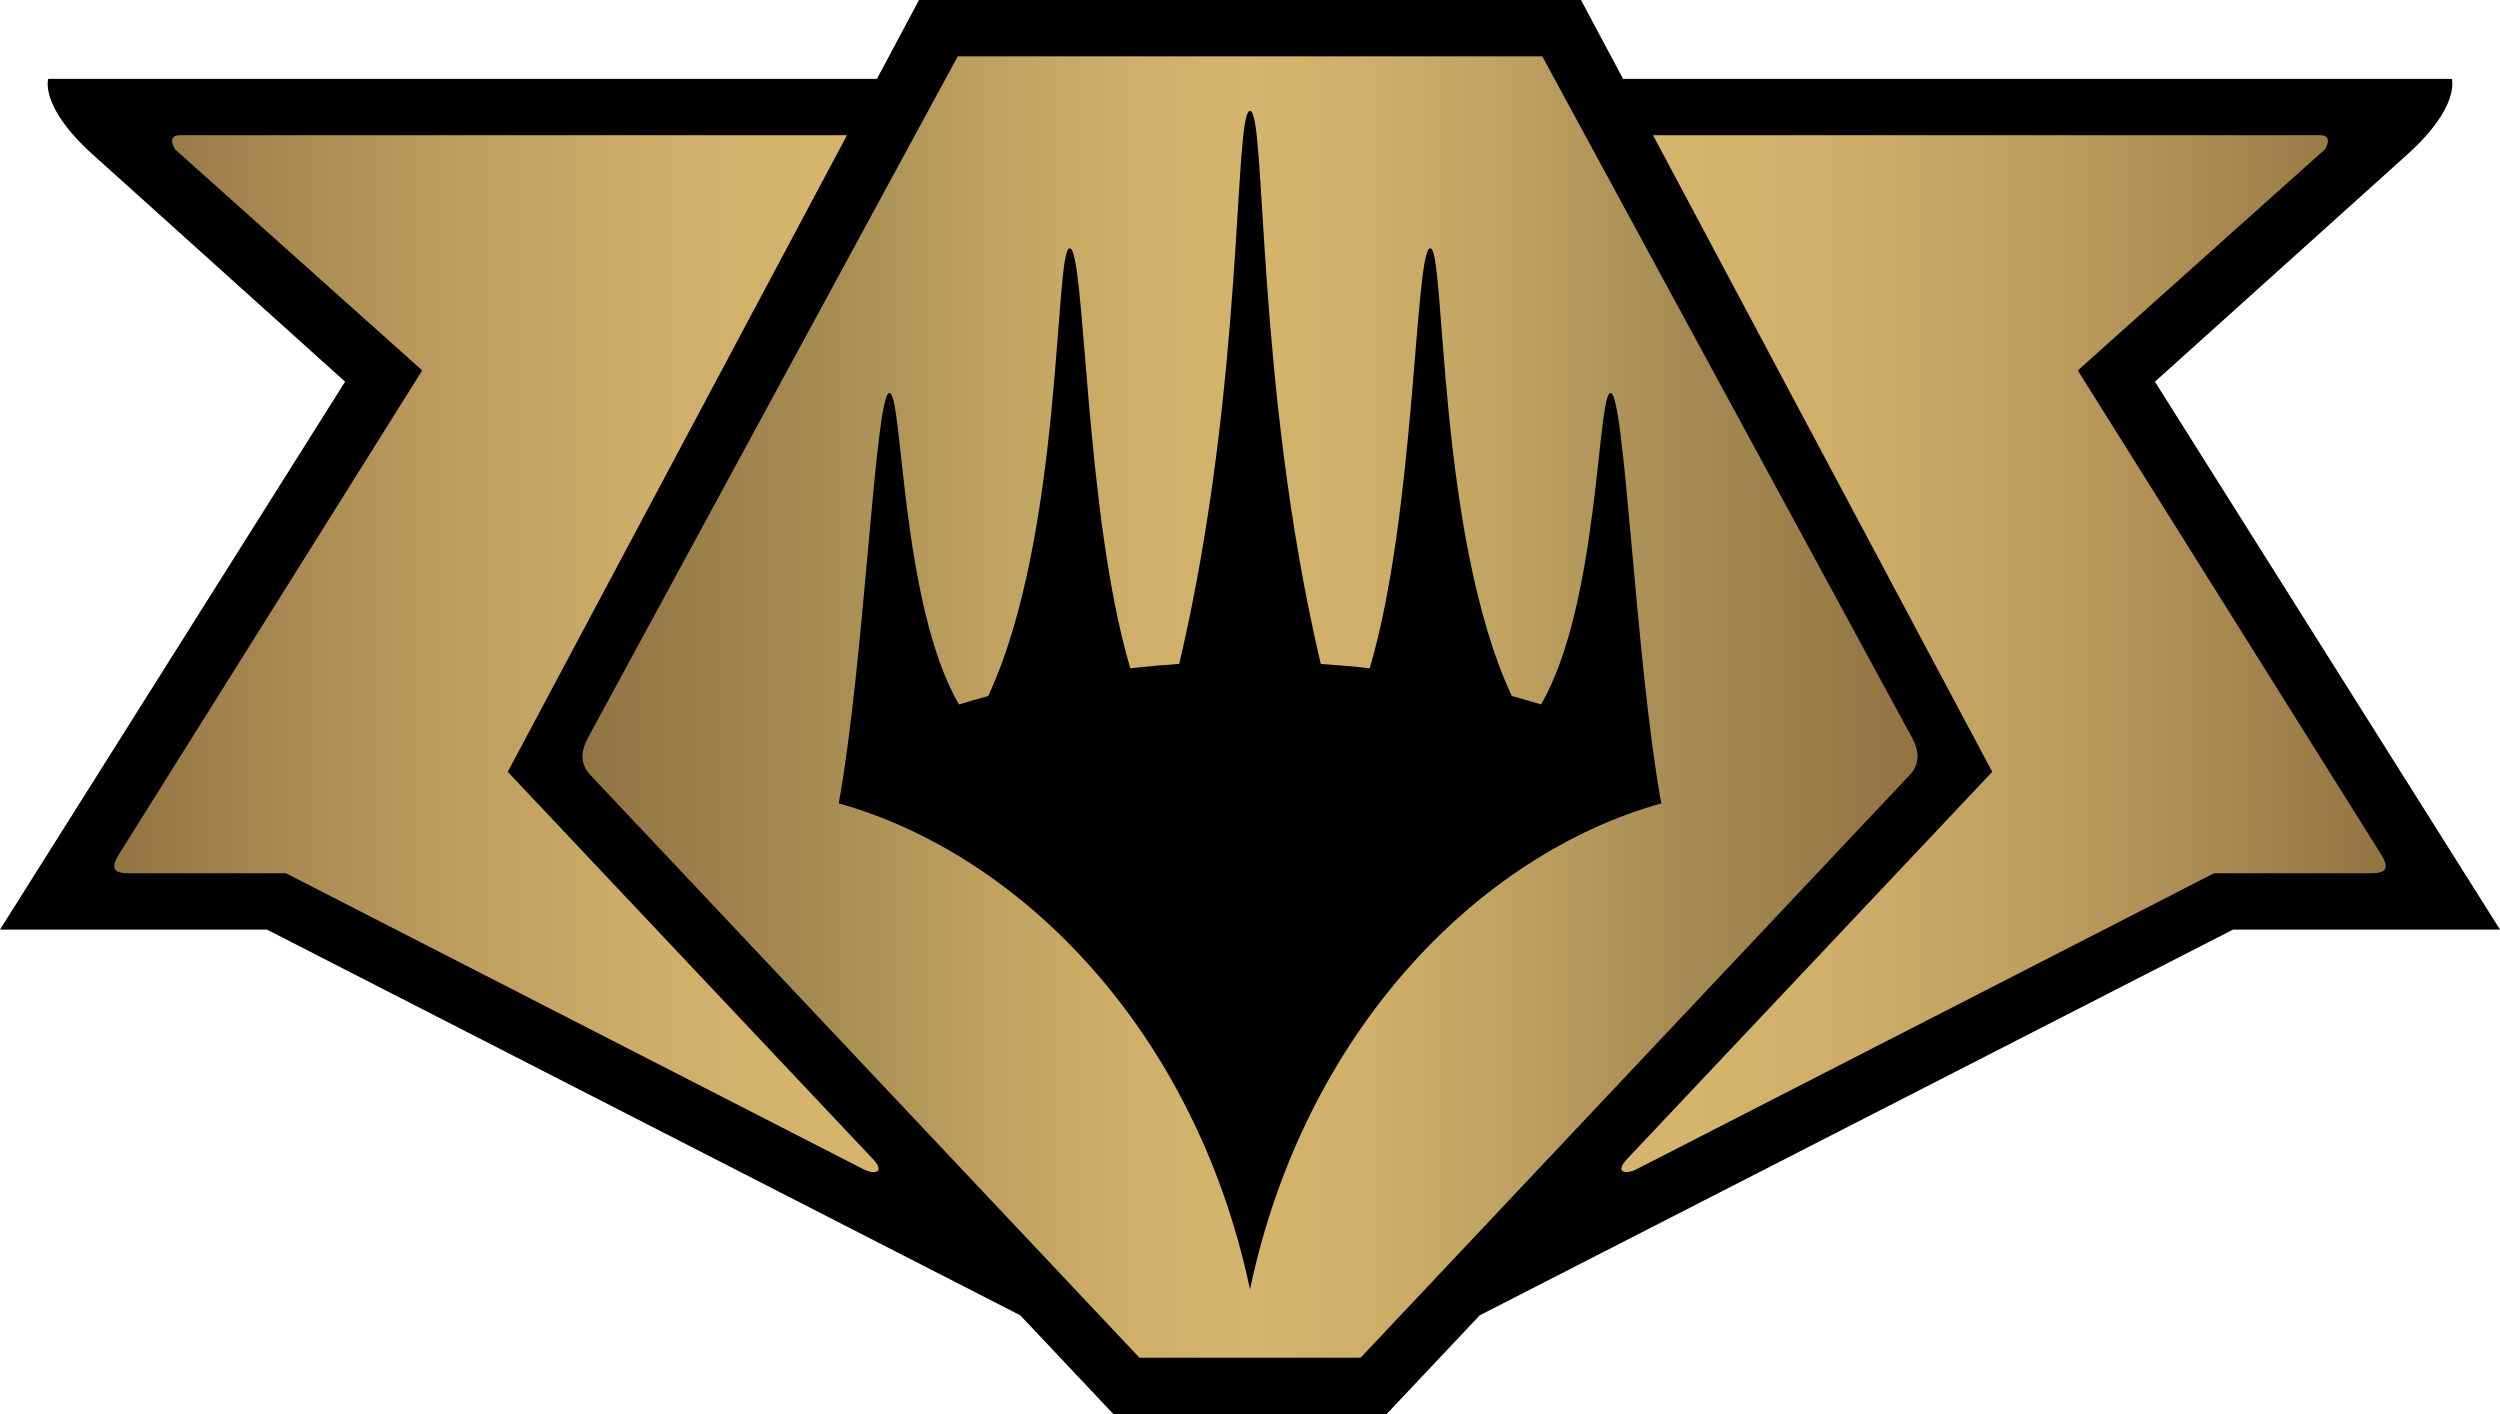 <?xml version="1.0" encoding="UTF-8" standalone="no"?>
<svg
   id="Layer_2"
   data-name="Layer 2"
   viewBox="0 0 1061.16 600.22"
   version="1.1"
   width="1061.16"
   height="600.22"
   xmlns:xlink="http://www.w3.org/1999/xlink"
   xmlns="http://www.w3.org/2000/svg"
   xmlns:svg="http://www.w3.org/2000/svg">
  <defs
     id="defs16">
    <style
       id="style1">
      .cls-1 {
        fill: url(#linear-gradient);
      }

      .cls-1, .cls-2, .cls-3, .cls-4 {
        stroke-width: 0px;
      }

      .cls-3 {
        fill: url(#New_Gradient_Swatch_16);
      }

      .cls-4 {
        fill: url(#New_Gradient_Swatch_16-2);
      }
    </style>
    <linearGradient
       id="linear-gradient"
       x1="511.37"
       y1="147.95"
       x2="1078.04"
       y2="147.95"
       gradientTransform="matrix(1,0,0,-1,-264.12,448.07)"
       gradientUnits="userSpaceOnUse">
      <stop
         offset="0"
         stop-color="#927443"
         id="stop1" />
      <stop
         offset=".04"
         stop-color="#967946"
         id="stop2" />
      <stop
         offset=".18"
         stop-color="#a68c53"
         id="stop3" />
      <stop
         offset=".3"
         stop-color="#bea160"
         id="stop4" />
      <stop
         offset=".41"
         stop-color="#cfaf69"
         id="stop5" />
      <stop
         offset=".5"
         stop-color="#d5b46d"
         id="stop6" />
      <stop
         offset=".59"
         stop-color="#cfaf69"
         id="stop7" />
      <stop
         offset=".7"
         stop-color="#bea161"
         id="stop8" />
      <stop
         offset=".82"
         stop-color="#a68c54"
         id="stop9" />
      <stop
         offset=".96"
         stop-color="#967946"
         id="stop10" />
      <stop
         offset="1"
         stop-color="#927443"
         id="stop11" />
    </linearGradient>
    <linearGradient
       id="New_Gradient_Swatch_16"
       data-name="New Gradient Swatch 16"
       x1="312.62"
       y1="170.62"
       x2="637.07"
       y2="170.62"
       gradientTransform="matrix(1,0,0,-1,-264.12,448.07)"
       gradientUnits="userSpaceOnUse">
      <stop
         offset="0"
         stop-color="#927443"
         id="stop12" />
      <stop
         offset=".13"
         stop-color="#a0814c"
         id="stop13" />
      <stop
         offset=".44"
         stop-color="#bd9d5e"
         id="stop14" />
      <stop
         offset=".71"
         stop-color="#ceae69"
         id="stop15" />
      <stop
         offset=".91"
         stop-color="#d5b46d"
         id="stop16" />
    </linearGradient>
    <linearGradient
       id="New_Gradient_Swatch_16-2"
       data-name="New Gradient Swatch 16"
       x1="-8481.63"
       x2="-8157.18"
       gradientTransform="rotate(180,-3734.48,224.035)"
       xlink:href="#New_Gradient_Swatch_16" />
    <linearGradient
       xlink:href="#New_Gradient_Swatch_16"
       id="linearGradient16"
       gradientUnits="userSpaceOnUse"
       gradientTransform="matrix(1,0,0,-1,-264.12,448.07)"
       x1="312.62"
       y1="170.62"
       x2="637.07"
       y2="170.62" />
  </defs>
  <g
     id="Layer_1-2"
     data-name="Layer 1">
    <g
       id="g16">
      <path
         id="p1"
         class="cls-2"
         d="M 390.09,0 372.23,33.48 H 20.48 c 0,0 -3.84,11.65 18.91,32.13 L 146.48,162.01 0,394.57 h 113.29 l 319.77,163.73 39.53,41.92 H 588.57 L 628.1,558.3 947.87,394.57 h 113.29 L 914.69,162.01 1021.78,65.61 c 22.74,-20.48 18.91,-32.13 18.91,-32.13 H 688.94 L 671.07,0 Z" />
      <path
         id="p2"
         class="cls-1"
         d="M 406.53,23.91 249.6,313.11 c -3.52,6.49 -2.97,11.66 0.9,15.77 l 233.16,247.43 h 93.86 L 810.68,328.88 c 3.87,-4.1 4.42,-9.28 0.9,-15.77 L 654.63,23.91 Z m 124.05,23.17 c 6.99,0 2.15,116.28 30.04,234.73 6.98,0.48 13.92,1.06 20.77,1.87 19.48,-65.79 19.15,-178.3 25.71,-178.3 6.56,0 2.69,121.63 34.6,190.04 4.17,1.14 8.31,2.33 12.41,3.59 24.69,-42.35 23.82,-132.2 29.52,-132.2 6.05,0 10.48,113.26 21.52,174.19 C 627.89,362.59 553.69,437.57 530.58,547.33 507.47,437.57 433.27,362.6 356.01,341 c 11.04,-60.93 15.47,-174.19 21.52,-174.19 5.7,0 4.83,89.84 29.52,132.2 4.09,-1.26 8.24,-2.45 12.41,-3.59 31.91,-68.4 27.99,-190.04 34.6,-190.04 6.61,0 6.22,112.51 25.71,178.3 6.85,-0.81 13.8,-1.39 20.77,-1.87 27.89,-118.45 23.05,-234.73 30.04,-234.73 z"
         style="fill:url(#linear-gradient)" />
      <path
         id="p3"
         class="cls-3"
         d="m 76.3,57.39 c -5.6,0 -2.36,5.69 -1.79,6.2 l 104.7,93.64 -128.62,205.21 c -3.62,5.77 -2.7,8.22 3.89,8.22 h 66.88 l 245.11,125.62 c 4.5,2.31 9.65,1.63 3.96,-4.41 L 215.52,327.61 359.52,57.39 Z"
         style="fill:url(#linearGradient16)" />
      <g
         id="u1">
        <path
           id="p3-2"
           data-name="p3"
           class="cls-4"
           d="m 984.86,57.39 c 5.6,0 2.36,5.69 1.79,6.2 l -104.7,93.64 128.61,205.21 c 3.62,5.77 2.7,8.22 -3.89,8.22 H 939.79 L 694.68,496.28 c -4.5,2.31 -9.65,1.63 -3.96,-4.41 L 845.63,327.61 701.64,57.39 h 283.23 z"
           style="fill:url(#New_Gradient_Swatch_16-2)" />
      </g>
    </g>
  </g>
</svg>
